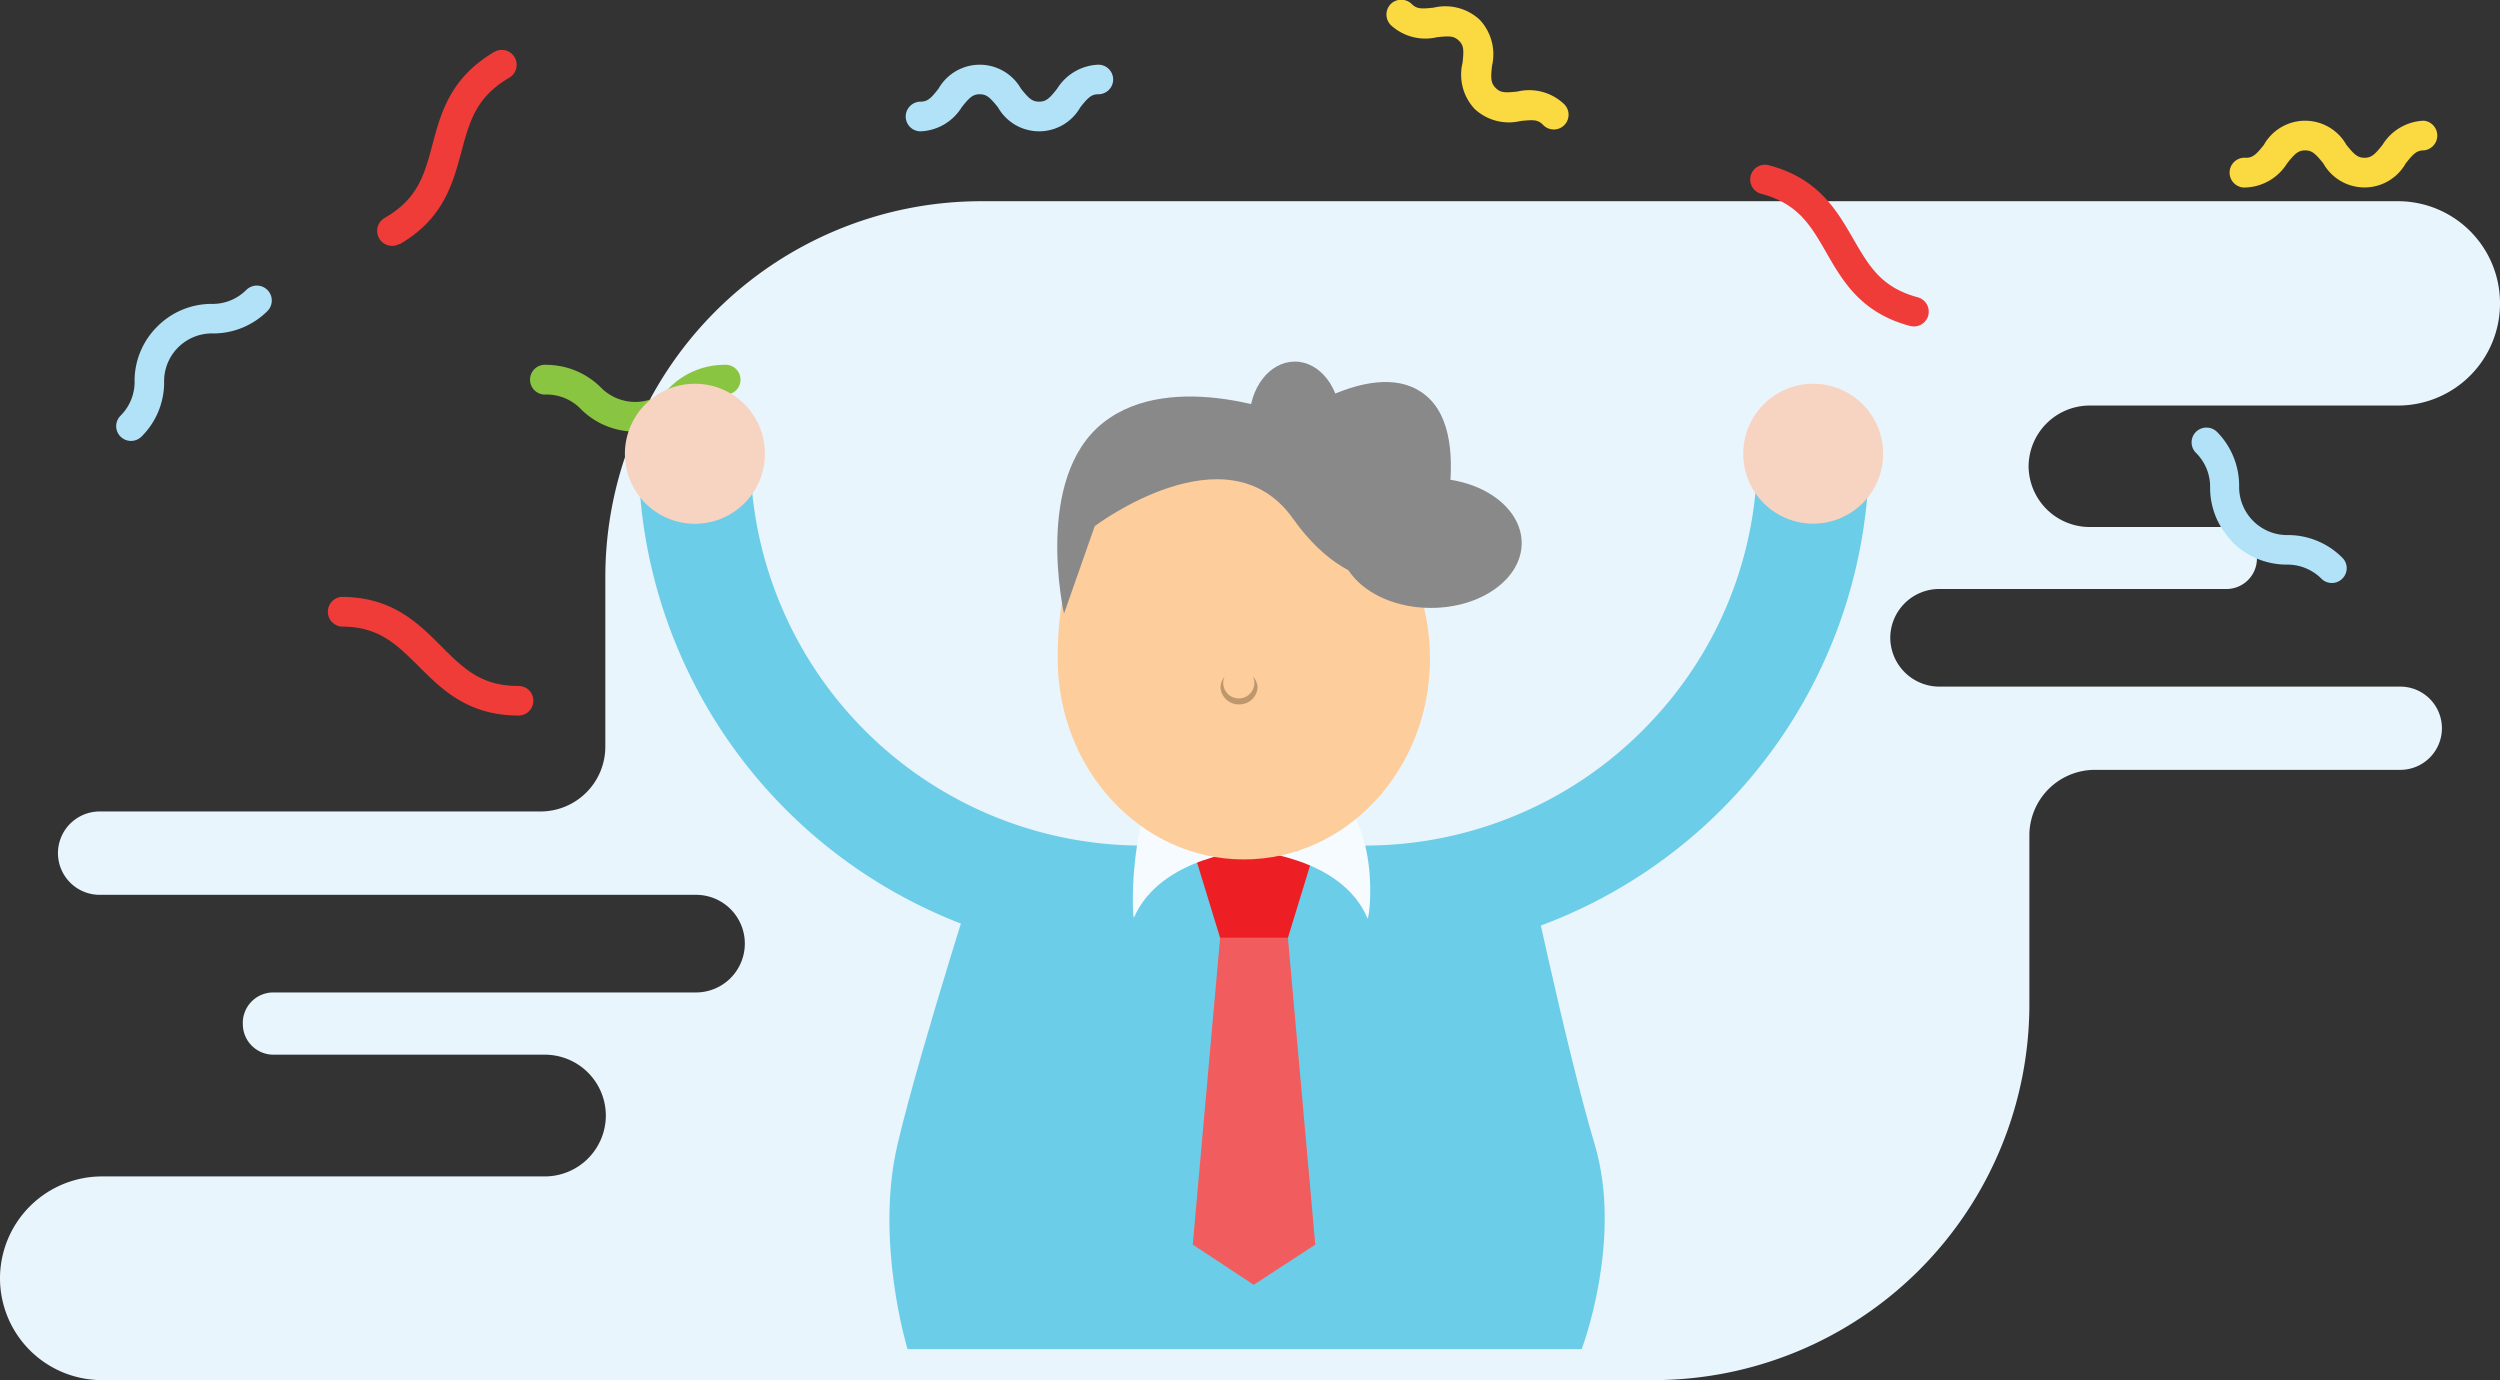 <svg xmlns="http://www.w3.org/2000/svg" viewBox="0 0 192.83 106.45"><rect x="0" y="0" width="192.83" height="106.45" fill="#333333" stroke="none"/><title>icon_verification</title><g id="Layer_2" data-name="Layer 2"><g id="Layer_1-2" data-name="Layer 1"><g id="Group_4071" data-name="Group 4071"><g id="Group_2381" data-name="Group 2381"><path id="Path_1302" data-name="Path 1302" d="M192.83,23.38h0A7.87,7.87,0,0,0,185,15.52H75.69a29,29,0,0,0-29,29V57.59a5,5,0,0,1-5,5h-34a3.22,3.22,0,0,0-3.22,3.21h0a3.22,3.22,0,0,0,3.22,3.22h46a3.76,3.76,0,0,1,3.76,3.76h0a3.77,3.77,0,0,1-3.76,3.77H21.08A2.35,2.35,0,0,0,18.73,79h0a2.36,2.36,0,0,0,2.35,2.35H42A4.71,4.71,0,0,1,46.73,86h0A4.71,4.71,0,0,1,42,90.74H7.86A7.87,7.87,0,0,0,0,98.6H0a7.86,7.86,0,0,0,7.86,7.85H127.53a29,29,0,0,0,29-29V64.38a5.06,5.06,0,0,1,5-5h23.61a3.21,3.21,0,0,0,3.21-3.21h0a3.21,3.21,0,0,0-3.21-3.21H149.57a3.79,3.79,0,0,1-3.77-3.77h0a3.78,3.78,0,0,1,3.77-3.76h22.16A2.35,2.35,0,0,0,174.08,43h0a2.35,2.35,0,0,0-2.35-2.35H161.19A4.72,4.72,0,0,1,156.47,36h0a4.72,4.72,0,0,1,4.72-4.72H185A7.87,7.87,0,0,0,192.83,23.38Z" style="fill:#e9f5fc"/><g id="Group_2376" data-name="Group 2376"><g id="Group_1152" data-name="Group 1152"><g id="g10"><g id="g12"><path id="path88" d="M173.23,14.46a3.93,3.93,0,0,0,3.18-1.86c.59-.74.85-1,1.39-1s.8.26,1.4,1a3.65,3.65,0,0,0,6.36,0c.59-.74.84-1,1.39-1a1.15,1.15,0,0,0,0-2.29,3.91,3.91,0,0,0-3.18,1.86c-.59.74-.85,1-1.39,1s-.8-.26-1.4-1a3.65,3.65,0,0,0-6.36,0c-.59.74-.85,1-1.39,1a1.15,1.15,0,1,0,0,2.29" style="fill:#fbd941"/><path id="path94" d="M71,10.13a3.91,3.91,0,0,0,3.18-1.86c.59-.74.85-1,1.39-1s.8.26,1.4,1a3.65,3.65,0,0,0,6.36,0c.59-.74.85-1,1.39-1a1.14,1.14,0,1,0,0-2.28,3.92,3.92,0,0,0-3.18,1.85c-.59.75-.85,1-1.39,1s-.8-.25-1.4-1a3.66,3.66,0,0,0-6.36,0c-.59.75-.84,1-1.39,1A1.15,1.15,0,0,0,69.86,9,1.14,1.14,0,0,0,71,10.13" style="fill:#b1e2f8"/><path id="path96" d="M120.61,8a3.9,3.9,0,0,0-3.56-.94c-.94.1-1.31.11-1.69-.28s-.38-.75-.28-1.69a3.9,3.9,0,0,0-.94-3.56,3.9,3.9,0,0,0-3.56-.94c-.94.1-1.3.11-1.69-.28a1.16,1.16,0,0,0-1.62,0,1.16,1.16,0,0,0,0,1.62,3.92,3.92,0,0,0,3.57.94c.94-.1,1.3-.11,1.69.27s.38.75.28,1.7a3.87,3.87,0,0,0,.93,3.56,3.87,3.87,0,0,0,3.56.93c1-.1,1.31-.1,1.7.28A1.14,1.14,0,1,0,120.61,8" style="fill:#fbd941"/><path id="path98" d="M49,33.29a5.93,5.93,0,0,0,4.16-1.7,3.68,3.68,0,0,1,2.7-1.16,1.15,1.15,0,1,0,0-2.29,6,6,0,0,0-4.16,1.7,3.72,3.72,0,0,1-5.4,0,6,6,0,0,0-4.16-1.7,1.15,1.15,0,1,0,0,2.29,3.68,3.68,0,0,1,2.7,1.16A5.93,5.93,0,0,0,49,33.29" style="fill:#89c540"/><path id="path102" d="M172.18,41.8a5.93,5.93,0,0,0,4.14,1.75,3.71,3.71,0,0,1,2.73,1.08,1.14,1.14,0,0,0,1.62,0,1.13,1.13,0,0,0,0-1.61h0a5.91,5.91,0,0,0-4.14-1.75,3.71,3.71,0,0,1-3.82-3.82A5.92,5.92,0,0,0,171,33.31a1.16,1.16,0,0,0-1.62,0h0a1.14,1.14,0,0,0,0,1.62,3.68,3.68,0,0,1,1.09,2.73,5.89,5.89,0,0,0,1.74,4.14" style="fill:#b1e2f8"/><path id="path104" d="M12.13,25.19a5.9,5.9,0,0,0-1.75,4.14A3.67,3.67,0,0,1,9.3,32.06a1.14,1.14,0,0,0,0,1.62h0a1.15,1.15,0,0,0,1.61,0h0a5.89,5.89,0,0,0,1.75-4.15,3.69,3.69,0,0,1,3.82-3.81A5.93,5.93,0,0,0,20.62,24,1.14,1.14,0,1,0,19,22.36a3.67,3.67,0,0,1-2.73,1.08,5.9,5.9,0,0,0-4.14,1.75" style="fill:#b1e2f8"/><path id="path108" d="M147.32,25.14c-3.77-1-5.19-3.46-6.43-5.62s-2.19-3.79-5-4.56a1.14,1.14,0,1,1,.59-2.2c3.77,1,5.19,3.46,6.44,5.62s2.18,3.79,5,4.55a1.15,1.15,0,0,1,.81,1.4,1.14,1.14,0,0,1-1.4.81" style="fill:#ef3c38"/><path id="path110" d="M40,55.19c-3.9,0-5.9-2-7.67-3.76s-3.1-3.1-6-3.1a1.15,1.15,0,0,1,0-2.29c3.9,0,5.9,2,7.67,3.77s3.1,3.1,6,3.1a1.14,1.14,0,1,1,0,2.28" style="fill:#ef3c38"/><path id="path116" d="M30.82,18.84c3.38-1.95,4.11-4.69,4.76-7.1S36.71,7.51,39.27,6a1.14,1.14,0,1,0-1.14-2c-3.39,2-4.12,4.69-4.76,7.1s-1.14,4.23-3.7,5.71a1.14,1.14,0,1,0,1.15,2" style="fill:#ef3c38"/></g></g></g></g></g><g id="Group_3013" data-name="Group 3013"><g id="Group_2380" data-name="Group 2380"><g id="Group_2376-2" data-name="Group 2376-2"><path id="path22" d="M70,104.06h52s3.21-8.42,1-15.8-5.48-23-5.48-23H76s-5,15.49-6.77,23S70,104.06,70,104.06Z" style="fill:#6ccde8"/><path id="path24" d="M88.07,73.85V65.22A30.24,30.24,0,0,1,57.87,35H49.24A38.89,38.89,0,0,0,88.07,73.85" style="fill:#6ccde8"/><path id="path26" d="M105.33,73.85V65.22a30.31,30.31,0,0,0,22.85-10.47A29.88,29.88,0,0,0,135.54,35h8.63a38.88,38.88,0,0,1-38.84,38.83" style="fill:#6ccde8"/><path id="path28" d="M94.06,72.34h5.28l2.11-6.9H92l2.11,6.9" style="fill:#ed1e24"/><path id="path30" d="M94.06,72.34h5.28L101.45,96,96.7,99.1,92,96l2.11-23.67" style="fill:#f15d5f"/><path id="path48" d="M59,35a5.4,5.4,0,1,1-5.4-5.4A5.39,5.39,0,0,1,59,35" style="fill:#f7d3c2"/><path id="path50" d="M134.46,35a5.39,5.39,0,0,0,5.39,5.39h0a5.39,5.39,0,0,0,5.4-5.39h0a5.4,5.4,0,0,0-5.4-5.4h0a5.4,5.4,0,0,0-5.39,5.4h0" style="fill:#f7d3c2"/></g><g id="Group_2379" data-name="Group 2379"><g id="Group_2377" data-name="Group 2377"><path id="Path_815" data-name="Path 815" d="M102.07,60.43s3.39,1.84-5.59,5.2c0,0,7,.42,9,5.21C105.64,71,106.68,63,102.07,60.43Z" style="fill:#f5fbfe"/><path id="Path_816" data-name="Path 816" d="M91.46,57.89c-4.61,2.57-4.14,13.07-4,12.89,2.1-4.79,9-5.21,9-5.21C87.5,62.27,91.46,57.89,91.46,57.89Z" style="fill:#f5fbfe"/></g><g id="Group_2378" data-name="Group 2378"><g id="Group_2116" data-name="Group 2116"><g id="Group_2104" data-name="Group 2104"><path id="Path_1476" data-name="Path 1476" d="M95.94,35.28c7.93,0,14.36,6.94,14.36,15.51s-6.43,15.5-14.36,15.5-14.36-6.94-14.36-15.5c0-3.69.62-7.73,2.83-10.68C86.82,36.87,91.42,35.28,95.94,35.28Z" style="fill:#fdcd9b"/></g></g><g id="Group_2117" data-name="Group 2117"><path id="Path_1318" data-name="Path 1318" d="M82.07,47.33s-2.37-10.43,3-14.71,14.64-.48,14.64-.48,7-5,10.6-1.33,0,13.62,0,13.62S104.8,47.15,99.73,40s-15.29.58-15.29.58Z" style="fill:#898989"/><ellipse id="Ellipse_158" data-name="Ellipse 158" cx="99.87" cy="32.39" rx="3.5" ry="4.5" style="fill:#898989"/><ellipse id="Ellipse_159" data-name="Ellipse 159" cx="110.37" cy="41.89" rx="7" ry="5" style="fill:#898989"/></g></g></g></g><path id="Path_3553" data-name="Path 3553" d="M96.64,52.19a1.13,1.13,0,0,1,.11.48,1.2,1.2,0,0,1-2.4,0,1.13,1.13,0,0,1,.11-.48,1.34,1.34,0,0,0-.32.83,1.41,1.41,0,0,0,1.5,1.31A1.39,1.39,0,0,0,97,53,1.27,1.27,0,0,0,96.64,52.19Z" style="fill:#be986c"/></g></g></g></g></svg>
